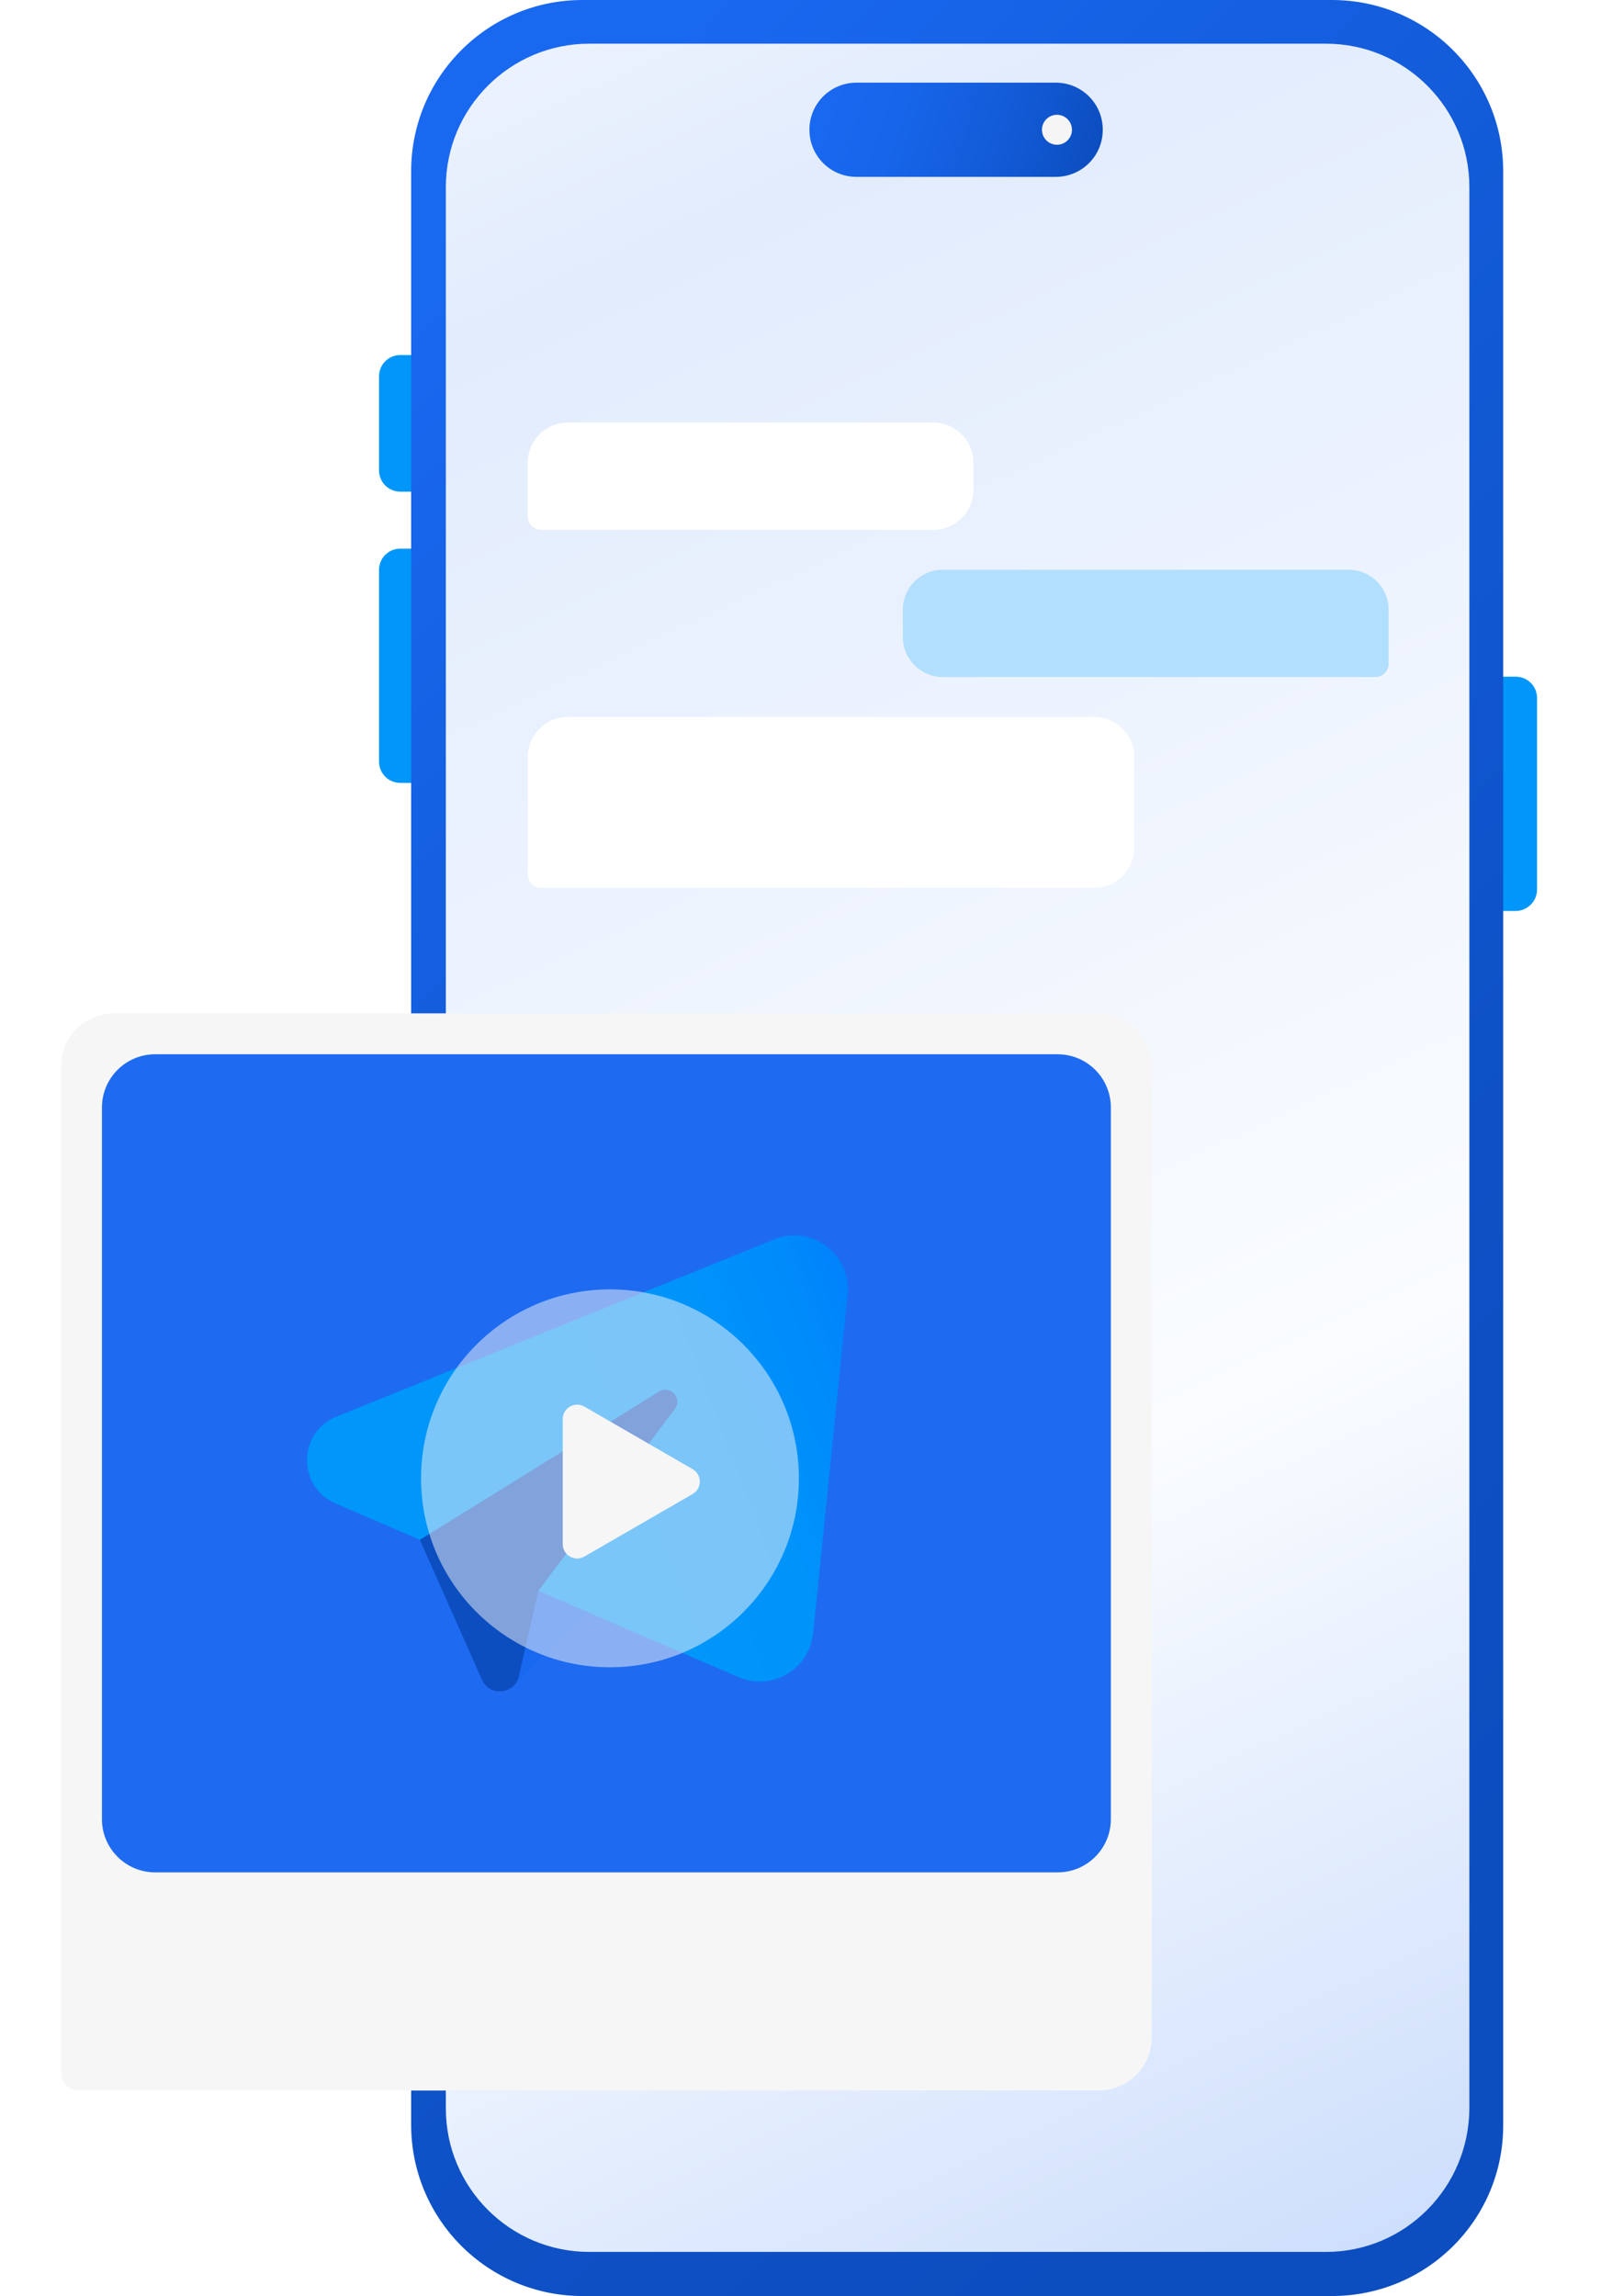 <svg width="341" height="489" viewBox="0 0 341 489" fill="none" xmlns="http://www.w3.org/2000/svg">
<path d="M98.062 104.714H85.292C82.738 104.714 80.731 102.707 80.731 100.153V80.177C80.731 77.623 82.738 75.617 85.292 75.617H98.062C100.616 75.617 102.623 77.623 102.623 80.177V100.153C102.623 102.707 100.616 104.714 98.062 104.714Z" fill="#0096FA"/>
<path d="M98.062 166.74H85.292C82.738 166.74 80.731 164.733 80.731 162.179V121.406C80.731 118.852 82.738 116.845 85.292 116.845H98.062C100.616 116.845 102.623 118.852 102.623 121.406V162.179C102.623 164.733 100.616 166.74 98.062 166.74Z" fill="#0096FA"/>
<path d="M322.815 194.013H310.045C307.491 194.013 305.484 192.006 305.484 189.452V148.68C305.484 146.126 307.491 144.119 310.045 144.119H322.815C325.369 144.119 327.376 146.126 327.376 148.68V189.452C327.376 192.006 325.278 194.013 322.815 194.013Z" fill="#0096FA"/>
<path d="M283.682 489H124.057C103.899 489 87.571 472.673 87.571 452.514V36.486C87.571 16.327 103.899 0 124.057 0H283.682C303.84 0 320.168 16.327 320.168 36.486V452.514C320.259 472.673 303.932 489 283.682 489Z" fill="url(#paint0_linear_10272_1634)"/>
<path d="M282.406 479.605H125.518C108.643 479.605 94.961 465.923 94.961 449.048V39.861C94.961 22.986 108.643 9.304 125.518 9.304H282.406C299.281 9.304 312.963 22.986 312.963 39.861V449.048C312.872 465.923 299.281 479.605 282.406 479.605Z" fill="url(#paint1_linear_10272_1634)"/>
<path d="M224.85 37.671H182.435C176.871 37.671 172.401 33.202 172.401 27.638C172.401 22.074 176.871 17.604 182.435 17.604H224.85C230.414 17.604 234.883 22.074 234.883 27.638C234.883 33.202 230.414 37.671 224.85 37.671Z" fill="url(#paint2_linear_10272_1634)"/>
<path d="M225.123 30.83C226.886 30.83 228.316 29.401 228.316 27.638C228.316 25.875 226.886 24.445 225.123 24.445C223.36 24.445 221.931 25.875 221.931 27.638C221.931 29.401 223.36 30.83 225.123 30.83Z" fill="#F5F5F5"/>
<path d="M207.324 98.512C207.324 93.811 203.513 90 198.812 90H120.924C116.223 90 112.412 93.811 112.412 98.512V109.998C112.412 111.565 113.682 112.836 115.249 112.836H198.812C203.513 112.836 207.324 109.025 207.324 104.323V98.512Z" fill="white"/>
<path d="M192.294 129.86C192.294 125.159 196.105 121.348 200.806 121.348H287.258C291.959 121.348 295.77 125.159 295.77 129.86V141.347C295.77 142.914 294.5 144.184 292.932 144.184H200.806C196.105 144.184 192.294 140.373 192.294 135.672V129.86Z" fill="#B2DFFD"/>
<path d="M241.577 161.209C241.577 156.507 237.766 152.696 233.065 152.696H120.923C116.222 152.696 112.411 156.507 112.411 161.209V186.254C112.411 187.821 113.681 189.091 115.248 189.091H233.065C237.766 189.091 241.577 185.28 241.577 180.579V161.209Z" fill="white"/>
<g filter="url(#filter0_d_10272_1634)">
<path d="M245.316 224.06C245.316 217.829 240.265 212.778 234.034 212.778H24.282C18.051 212.778 13 217.829 13 224.06V438.429C13 440.507 14.684 442.19 16.761 442.19H234.034C240.265 442.19 245.316 437.139 245.316 430.908V224.06Z" fill="#F6F6F6"/>
<path d="M21.712 232.83C21.712 226.567 26.789 221.49 33.052 221.49H225.264C231.527 221.49 236.604 226.567 236.604 232.83V384.386C236.604 390.649 231.527 395.727 225.264 395.727H33.052C26.789 395.727 21.712 390.649 21.712 384.386V232.83Z" fill="#1E6BF1"/>
<path d="M109.126 356.235L164.248 301.99L102.079 326.826L109.126 356.235Z" fill="#1968F0"/>
<path d="M71.446 317.147L157.281 354.135C164.434 357.219 172.491 352.406 173.209 344.668L180.548 272.554C181.346 263.753 172.278 257.398 164.275 261.173L71.154 298.879C63.336 302.549 63.522 313.743 71.446 317.147Z" fill="url(#paint3_linear_10272_1634)"/>
<path d="M89.422 324.911L102.664 354.72C104.286 358.362 109.631 357.857 110.508 353.948L114.656 335.787L143.773 296.964C145.422 294.651 142.603 291.779 140.263 293.401L89.422 324.911Z" fill="#0C4EC0"/>
<path opacity="0.5" d="M170.16 311.805C170.16 334.03 152.143 352.047 129.918 352.047C107.694 352.047 89.677 334.03 89.677 311.805C89.677 289.58 107.694 271.564 129.918 271.564C152.143 271.564 170.16 289.58 170.16 311.805Z" fill="#F6F6F6"/>
<path d="M147.517 309.841C149.563 311.022 149.563 313.975 147.517 315.156L124.461 328.468C122.415 329.649 119.858 328.172 119.858 325.81L119.858 299.187C119.858 296.825 122.415 295.348 124.461 296.529L147.517 309.841Z" fill="#F6F6F6"/>
</g>
<defs>
<filter id="filter0_d_10272_1634" x="0.821" y="203.644" width="256.674" height="253.77" filterUnits="userSpaceOnUse" color-interpolation-filters="sRGB">
<feFlood flood-opacity="0" result="BackgroundImageFix"/>
<feColorMatrix in="SourceAlpha" type="matrix" values="0 0 0 0 0 0 0 0 0 0 0 0 0 0 0 0 0 0 127 0" result="hardAlpha"/>
<feOffset dy="3.045"/>
<feGaussianBlur stdDeviation="6.09"/>
<feColorMatrix type="matrix" values="0 0 0 0 0 0 0 0 0 0 0 0 0 0 0 0 0 0 0.2 0"/>
<feBlend mode="normal" in2="BackgroundImageFix" result="effect1_dropShadow_10272_1634"/>
<feBlend mode="normal" in="SourceGraphic" in2="effect1_dropShadow_10272_1634" result="shape"/>
</filter>
<linearGradient id="paint0_linear_10272_1634" x1="53.28" y1="101.72" x2="407.566" y2="437.458" gradientUnits="userSpaceOnUse">
<stop stop-color="#1968F0"/>
<stop offset="0.291" stop-color="#125BD8"/>
<stop offset="0.589" stop-color="#0E51C6"/>
<stop offset="0.805" stop-color="#0C4EC0"/>
</linearGradient>
<linearGradient id="paint1_linear_10272_1634" x1="15.557" y1="-133.865" x2="324.444" y2="529.165" gradientUnits="userSpaceOnUse">
<stop stop-color="white"/>
<stop offset="0.148" stop-color="#F7FAFE"/>
<stop offset="0.304" stop-color="#E2ECFD"/>
<stop offset="0.678" stop-color="#FAFCFF"/>
<stop offset="0.967" stop-color="#C5D9FB"/>
</linearGradient>
<linearGradient id="paint2_linear_10272_1634" x1="176.434" y1="19.051" x2="247.71" y2="41.541" gradientUnits="userSpaceOnUse">
<stop stop-color="#1968F0"/>
<stop offset="0.211" stop-color="#1765EA"/>
<stop offset="0.489" stop-color="#135CD9"/>
<stop offset="0.785" stop-color="#0C4EC0"/>
</linearGradient>
<linearGradient id="paint3_linear_10272_1634" x1="90.859" y1="335.828" x2="240.713" y2="279.082" gradientUnits="userSpaceOnUse">
<stop offset="0.29" stop-color="#0096FA"/>
<stop offset="0.473" stop-color="#0093FA"/>
<stop offset="0.609" stop-color="#008AFB"/>
<stop offset="0.729" stop-color="#007AFB"/>
<stop offset="0.84" stop-color="#0063FD"/>
<stop offset="0.944" stop-color="#0046FE"/>
<stop offset="1" stop-color="#0033FF"/>
</linearGradient>
</defs>
</svg>
